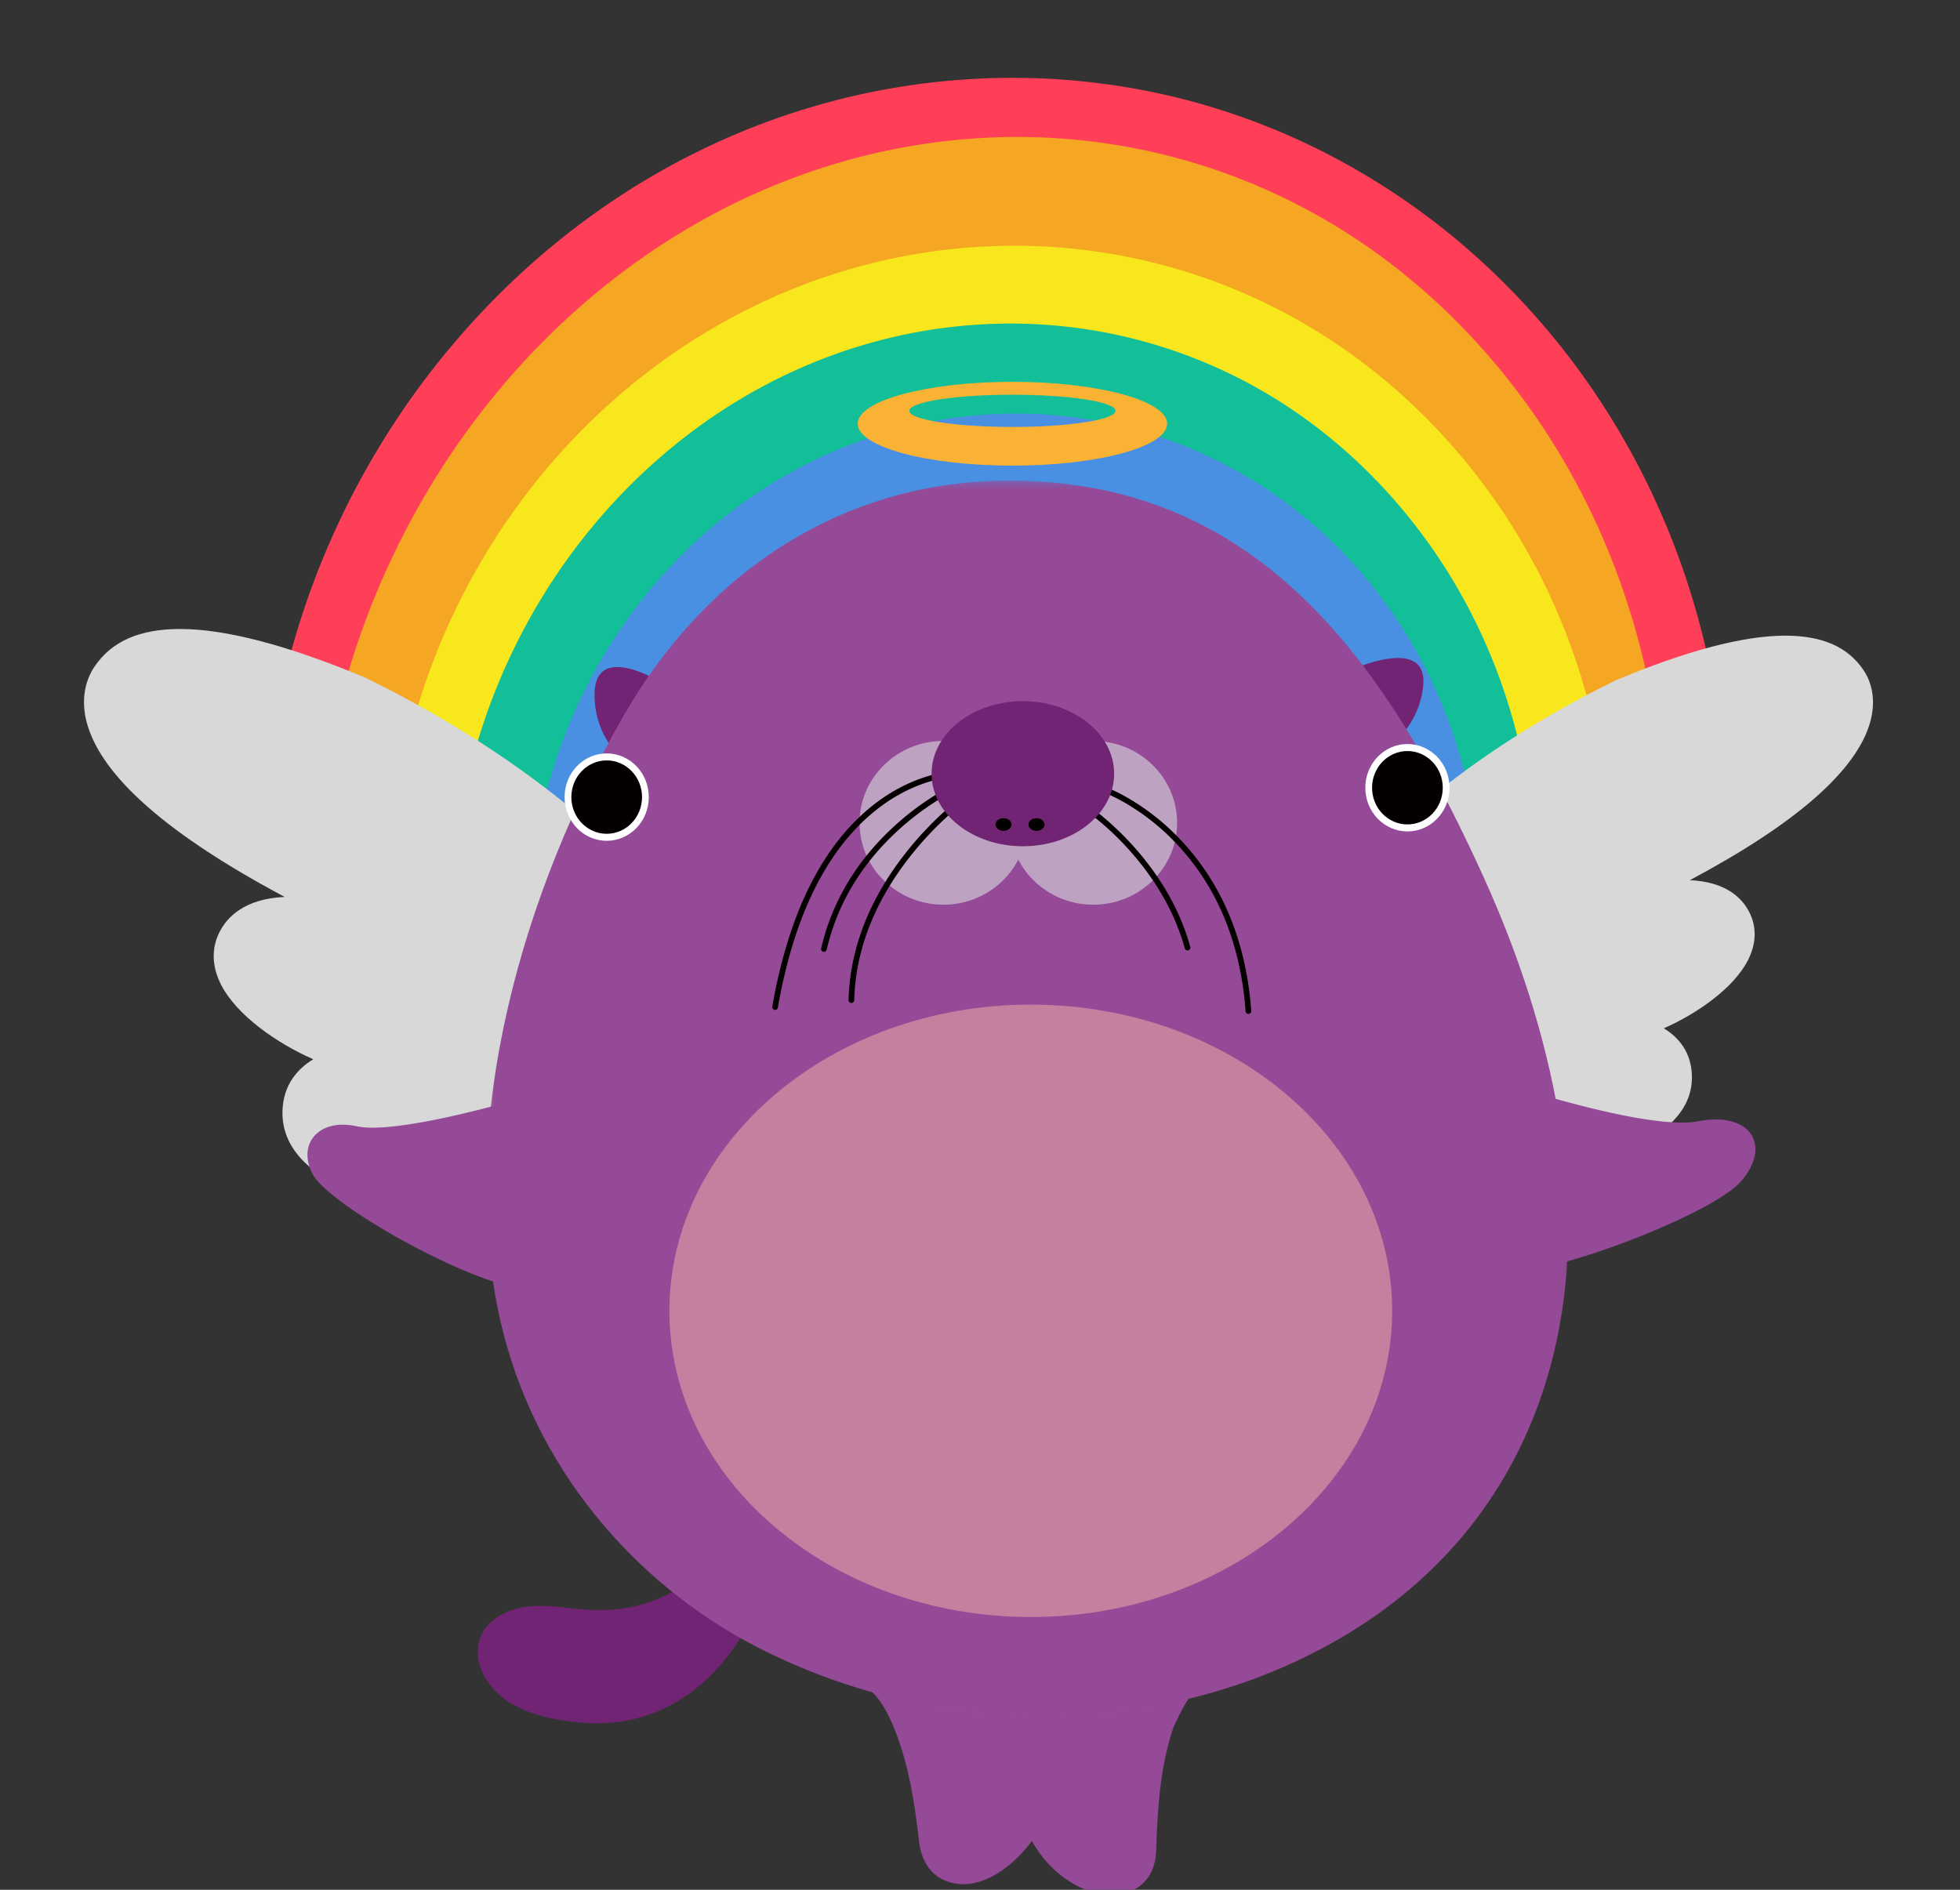 <svg xmlns="http://www.w3.org/2000/svg" xmlns:xlink="http://www.w3.org/1999/xlink" width="280" height="270" viewBox="0 0 280 270">
    <rect x="0" y="0" width="280" height="270" fill="#333333" stroke="none"/>
    <defs>
        <path id="a" d="M.48.33h29.653v30.986H.48z"/>
        <path id="c" d="M.35.294h154.606v176.492H.35z"/>
    </defs>
    <g fill="none" fill-rule="evenodd">
        <path fill="#FF3F57" d="M40.05 125.002l17.654-.928c1.375-.072 2.481-1.267 2.519-2.72 1.187-45.946 36.21-83.73 79.733-86.02a77.519 77.519 0 0 1 20.171 1.57c16.953 3.603 31.997 12.68 43.506 26.247 11.69 13.782 18.603 30.936 19.99 49.61.089 1.199.895 2.162 2.007 2.398.208.045.422.061.637.05l17.657-.93a2.609 2.609 0 0 0 1.847-.94c.474-.559.717-1.304.667-2.043-1.859-28.393-13.891-54.353-33.881-73.096-13.411-12.573-29.785-21.193-47.355-24.928a99.17 99.17 0 0 0-25.824-2.009c-27.14 1.427-52.604 13.7-71.7 34.558-19.04 20.794-29.795 47.953-30.285 76.472a2.769 2.769 0 0 0 .762 1.967c.35.354.781.593 1.254.693.213.046.428.062.642.049z"/>
        <path fill="#F5A623" d="M47.195 128.574c.234.05.474.068.71.051l19.819-1.237c1.503-.093 2.74-1.455 2.814-3.1 1.855-40.666 32.452-74.34 69.656-76.663a64.173 64.173 0 0 1 17.326 1.264c30.063 6.39 51.995 33.14 54.574 66.563.105 1.353.987 2.436 2.197 2.693.234.05.476.067.718.05l19.816-1.238c.783-.048 1.536-.452 2.065-1.108.527-.65.8-1.514.745-2.368-1.458-22.784-9.44-43.664-23.087-60.38-13.433-16.45-31.077-27.389-51.026-31.629a87.88 87.88 0 0 0-23.761-1.725c-51.315 3.204-92.946 49.658-94.776 105.761-.026.856.271 1.684.818 2.27.381.41.863.684 1.392.796"/>
        <path fill="#F8E71C" d="M57.517 129.564c.212.045.429.062.643.05l17.933-.937c1.36-.07 2.47-1.251 2.526-2.686 1.386-35.487 28.844-64.662 62.51-66.423a60.413 60.413 0 0 1 15.694 1.229c27.262 5.795 47.311 29.304 49.887 58.5.104 1.182.91 2.133 2.008 2.367.213.045.432.061.65.048l17.932-.938a2.62 2.62 0 0 0 1.862-.952 2.897 2.897 0 0 0 .657-2.061c-1.484-19.9-8.862-38.185-21.337-52.876-12.28-14.458-28.332-24.133-46.423-27.979a82.73 82.73 0 0 0-21.524-1.677c-46.434 2.427-83.789 42.68-85.041 91.643a2.771 2.771 0 0 0 .756 1.987c.348.36.787.603 1.267.705"/>
        <path fill="#13BF99" d="M66.278 131.597c.188.04.38.054.57.042l15.913-.9c1.206-.067 2.195-1.134 2.248-2.427 1.34-31.978 25.788-58.349 55.66-60.038a52.71 52.71 0 0 1 13.92 1.058c24.167 5.137 41.88 26.257 44.076 52.554.09 1.065.802 1.92 1.774 2.126.189.04.383.055.577.042l15.91-.9a2.33 2.33 0 0 0 1.655-.863c.421-.51.638-1.189.59-1.86-1.256-17.926-7.744-34.377-18.766-47.574-10.85-12.989-25.06-21.657-41.098-25.066a72.181 72.181 0 0 0-19.09-1.444c-41.2 2.33-74.463 38.712-75.725 82.83a2.502 2.502 0 0 0 .664 1.788c.308.323.696.541 1.122.632"/>
        <path fill="#4A90E2" d="M77.474 132.705c.19.04.383.055.576.043l13.89-.717c1.208-.062 2.194-1.108 2.242-2.38 1.056-27.276 22.196-49.693 48.127-51.034 4.07-.21 8.138.109 12.089.949 21.001 4.464 36.453 22.543 38.447 44.987.093 1.046.81 1.89 1.786 2.097.189.04.382.055.577.043l13.893-.719a2.325 2.325 0 0 0 1.654-.844 2.55 2.55 0 0 0 .581-1.826c-2.357-31.364-23.56-56.608-52.762-62.815a64.536 64.536 0 0 0-16.75-1.31c-36.136 1.868-65.192 33.116-66.149 71.14a2.446 2.446 0 0 0 .674 1.762c.308.317.697.533 1.125.624"/>
        <path fill="#B24BB5" d="M86.414 134.94c.16.034.322.047.484.037l11.673-.61c1.015-.052 1.844-.933 1.885-2.004.897-22.968 18.67-41.851 40.463-42.99 3.42-.178 6.839.088 10.158.794 17.648 3.751 30.626 18.97 32.293 37.866.078.881.68 1.591 1.5 1.765a1.8 1.8 0 0 0 .485.037l11.675-.61a1.955 1.955 0 0 0 1.39-.713c.353-.418.533-.98.49-1.537-1.97-26.409-19.779-47.657-44.316-52.873a54.118 54.118 0 0 0-14.076-1.097c-30.367 1.587-54.796 27.91-55.614 59.927a2.06 2.06 0 0 0 .565 1.483c.259.267.585.45.945.526"/>
        <g>
            <path fill="#D8D8D8" d="M207.738 167.894c-13.481 0-28.987-2.564-31.168-8.194-3.507-9.056 10.731-41.248 54.287-62.515 10.12-4.24 18.23-6.367 24.189-6.367 5.254 0 8.894 1.589 11.127 4.86 1.408 2.06 1.768 4.7 1.015 7.431-1.916 6.95-10.574 14.547-25.78 22.644 5.155.23 7.445 2.548 8.461 4.51 1.113 2.14 1.057 4.535-.159 6.92-2.06 4.04-7.35 7.68-12.025 9.736 2.126 1.284 3.914 3.408 4.014 6.737.072 2.402-.82 4.575-2.65 6.461-7.004 7.216-25.737 7.777-31.31 7.777M77.567 174.326s.002 0 0 0c-6.107 0-26.635-.614-34.309-8.523-2.005-2.065-2.982-4.447-2.904-7.078.109-3.65 2.068-5.976 4.398-7.383-5.123-2.253-10.921-6.241-13.177-10.668-1.334-2.615-1.394-5.238-.176-7.586 1.115-2.148 3.627-4.688 9.272-4.94-16.66-8.872-26.147-17.196-28.249-24.812-.826-2.994-.431-5.886 1.113-8.145 2.448-3.584 6.437-5.325 12.194-5.325 6.53 0 15.414 2.332 26.41 6.933 47.824 23.349 63.427 58.625 59.584 68.548-2.39 6.169-19.38 8.98-34.156 8.98"/>
            <path fill="#712473" d="M110.118 210.335c-3.412 6.929-8.094 14.22-15.266 17.724-4.149 2.027-8.63 2.26-13.144 1.741-2.723-.314-5.407-.67-8.112.092-3.135.882-5.674 3.29-5.32 6.732.29 2.802 2.313 5.323 4.69 6.714 3.42 2 7.603 2.693 11.514 2.854 7.21.297 13.671-2.84 18.397-8.252 4.388-5.025 7.432-12.185 7.677-19.935.082-2.573-.21-5.122-.436-7.67M95.872 98.334s-10.842-7.361-10.935.83c-.093 8.19 7.298 11.903 7.298 11.903l3.637-12.733zM192.601 95.9s11.82-5.619 10.674 2.497c-1.146 8.116-9.006 10.655-9.006 10.655L192.601 95.9z"/>
            <g transform="translate(140.825 239.39)">
                <mask id="b" fill="#fff">
                    <use xlink:href="#a"/>
                </mask>
                <path fill="#954A97" d="M30.133 1.652c-1.158 1.313-3.058 4.829-3.57 6.474-1.677 5.396-2.06 11.236-2.22 16.85-.181 6.315-6.19 7.648-11.098 5.166C6.144 26.55 3.237 18.107 4.332 10.577 4.928 6.483 5.838 1.665.48.33" mask="url(#b)"/>
            </g>
            <path fill="#954A97" d="M153.264 236.749l-1.159.522c-4.84 2.183-2.594 7.649-1.738 11.532.871 3.952.223 8.332-1.577 11.948-2.273 4.569-8.617 10.539-14.213 7.731-2.054-1.03-3.033-3.185-3.28-5.383-.607-5.366-1.455-10.88-3.46-15.928-.87-2.19-2.016-4.54-3.919-6.026-2.009-1.569-1.2-1.433-3.574-1.467"/>
            <g transform="translate(69.105 68.368)">
                <mask id="d" fill="#fff">
                    <use xlink:href="#c"/>
                </mask>
                <path fill="#954A97" d="M119.891 167.067c.313-.167.625-.336.935-.507 28.157-15.538 37.986-44.404 32.806-75.167-2.004-11.901-5.817-23.496-10.803-34.471-4.929-10.853-10.39-21.13-16.983-29.877C113.854 11.134 98.122.294 75.05.294c-23.39 0-43.092 12.732-55.074 33.6C5.808 58.57-4.122 91.817 2.395 120.398c4.671 20.492 18.782 37.363 36.708 46.583 24.859 12.788 55.999 13.329 80.788.087" mask="url(#d)"/>
            </g>
            <path fill="#F9B233" d="M144.632 66.526c-12.209 0-22.106-2.68-22.106-5.987 0-3.306 9.897-5.986 22.106-5.986 12.208 0 22.105 2.68 22.105 5.986 0 3.307-9.897 5.987-22.105 5.987zm0-5.526c8.139 0 14.736-1.03 14.736-2.303 0-1.271-6.597-2.302-14.736-2.302-8.14 0-14.737 1.03-14.737 2.302S136.493 61 144.632 61z"/>
            <path fill="#C5809F" d="M198.88 187.283c0 24.16-23.113 43.746-51.624 43.746-28.512 0-51.624-19.586-51.624-43.746 0-24.16 23.112-43.747 51.624-43.747 28.51 0 51.624 19.586 51.624 43.747"/>
            <path fill="#954A97" d="M248.697 168.806c4.367-4.959 1.595-10.052-6.075-8.607-5.467 1.03-18.115-2.451-24.933-4.537a5.601 5.601 0 0 0-6.844 3.293c-5.535 13.963 2.19 22.005 3.552 22.51 4.746 1.756 29.935-7.7 34.3-12.659M44.678 167.772c-2.286-4.31.852-8.054 6.284-6.857 4.068.896 14.006-1.439 19.188-2.808 2.084-.55 4.602.508 5.878 2.543 8.235 13.125 2.279 22.667.876 23.263-5 2.126-29.595-11.182-32.226-16.14"/>
            <path fill="#BEA2C2" d="M146.748 117.561c0 6.46-5.363 11.697-11.979 11.697-6.615 0-11.978-5.237-11.978-11.697 0-6.46 5.363-11.697 11.978-11.697 6.616 0 11.979 5.237 11.979 11.697"/>
            <path fill="#BEA2C2" d="M168.157 117.561c0 6.46-5.362 11.697-11.979 11.697-6.615 0-11.978-5.237-11.978-11.697 0-6.46 5.363-11.697 11.978-11.697 6.617 0 11.979 5.237 11.979 11.697"/>
            <path fill="#040000" fill-rule="nonzero" d="M137.818 110.055a.405.405 0 1 1-.042.81l-.044-.002c-.346-.009-.855.01-1.502.082-.989.11-2.068.32-3.214.656-3.174.929-6.33 2.646-9.282 5.346-5.952 5.444-10.373 14.22-12.61 27.002a.405.405 0 0 1-.798-.14c2.266-12.95 6.769-21.888 12.86-27.46 3.047-2.786 6.313-4.563 9.602-5.526a19.716 19.716 0 0 1 3.352-.683c.685-.076 1.231-.097 1.614-.087l.064.002zM157.829 113.284a.405.405 0 0 1 .275-.762 16.669 16.669 0 0 1 .913.386c.714.328 1.509.74 2.363 1.244a33.256 33.256 0 0 1 7.143 5.697c5.728 6 9.454 14.095 10.228 24.578a.405.405 0 1 1-.808.06c-.76-10.292-4.405-18.212-10.006-24.078a32.45 32.45 0 0 0-6.969-5.56c-.83-.488-1.6-.888-2.288-1.204-.41-.188-.701-.306-.851-.36zM137.968 113.424a.405.405 0 0 1 .464.664c-.124.087-.361.262-.696.523-.56.436-1.185.954-1.86 1.55a47.606 47.606 0 0 0-5.653 5.947c-4.944 6.197-7.985 13.174-8.193 20.793a.405.405 0 0 1-.81-.022c.214-7.815 3.324-14.952 8.37-21.276a48.41 48.41 0 0 1 5.75-6.05 39.902 39.902 0 0 1 1.898-1.582 25.305 25.305 0 0 1 .73-.547z"/>
            <path fill="#040000" fill-rule="nonzero" d="M136.999 111.756a.405.405 0 1 1 .32.745 20.752 20.752 0 0 0-.85.408c-.687.349-1.453.775-2.278 1.282a38.883 38.883 0 0 0-6.922 5.421c-4.461 4.397-7.693 9.728-9.172 16.063a.405.405 0 0 1-.79-.184c1.517-6.495 4.829-11.958 9.393-16.456a39.688 39.688 0 0 1 7.067-5.534 33.424 33.424 0 0 1 2.333-1.315 21.556 21.556 0 0 1 .899-.43zM155.081 115.808a.405.405 0 1 1 .45-.674 22 22 0 0 1 .68.49c.535.4 1.13.876 1.769 1.425a42.473 42.473 0 0 1 5.352 5.515c3.079 3.81 5.414 8.054 6.702 12.704a.405.405 0 1 1-.78.217c-1.257-4.535-3.539-8.683-6.553-12.411a41.668 41.668 0 0 0-5.249-5.41 33.924 33.924 0 0 0-1.726-1.392c-.31-.232-.53-.388-.645-.464z"/>
            <path fill="#712473" d="M159.166 110.545c0 5.723-5.839 10.363-13.041 10.363-7.203 0-13.042-4.64-13.042-10.363 0-5.724 5.84-10.364 13.042-10.364s13.04 4.64 13.04 10.364"/>
            <path fill="#040000" d="M144.506 117.802c0 .499-.514.904-1.147.904-.634 0-1.148-.405-1.148-.904 0-.5.514-.905 1.148-.905.633 0 1.147.405 1.147.905M149.216 117.802c0 .499-.514.904-1.148.904-.633 0-1.148-.405-1.148-.904 0-.5.515-.905 1.148-.905.634 0 1.148.405 1.148.905"/>
            <path fill="#FFF" d="M207.074 112.547c0 3.448-2.693 6.243-6.015 6.243-3.322 0-6.015-2.795-6.015-6.243 0-3.447 2.693-6.243 6.015-6.243 3.322 0 6.015 2.796 6.015 6.243"/>
            <path fill="#040000" d="M206.109 112.547c0 2.895-2.26 5.242-5.05 5.242s-5.05-2.347-5.05-5.242c0-2.894 2.26-5.242 5.05-5.242s5.05 2.348 5.05 5.242"/>
            <path fill="#FFF" d="M92.685 113.885c0 3.448-2.694 6.243-6.016 6.243-3.321 0-6.015-2.795-6.015-6.243 0-3.448 2.694-6.243 6.015-6.243 3.322 0 6.016 2.795 6.016 6.243"/>
            <path fill="#040000" d="M91.72 113.885c0 2.895-2.262 5.242-5.05 5.242-2.79 0-5.05-2.347-5.05-5.242s2.26-5.242 5.05-5.242c2.788 0 5.05 2.347 5.05 5.242"/>
        </g>
    </g>
</svg>
